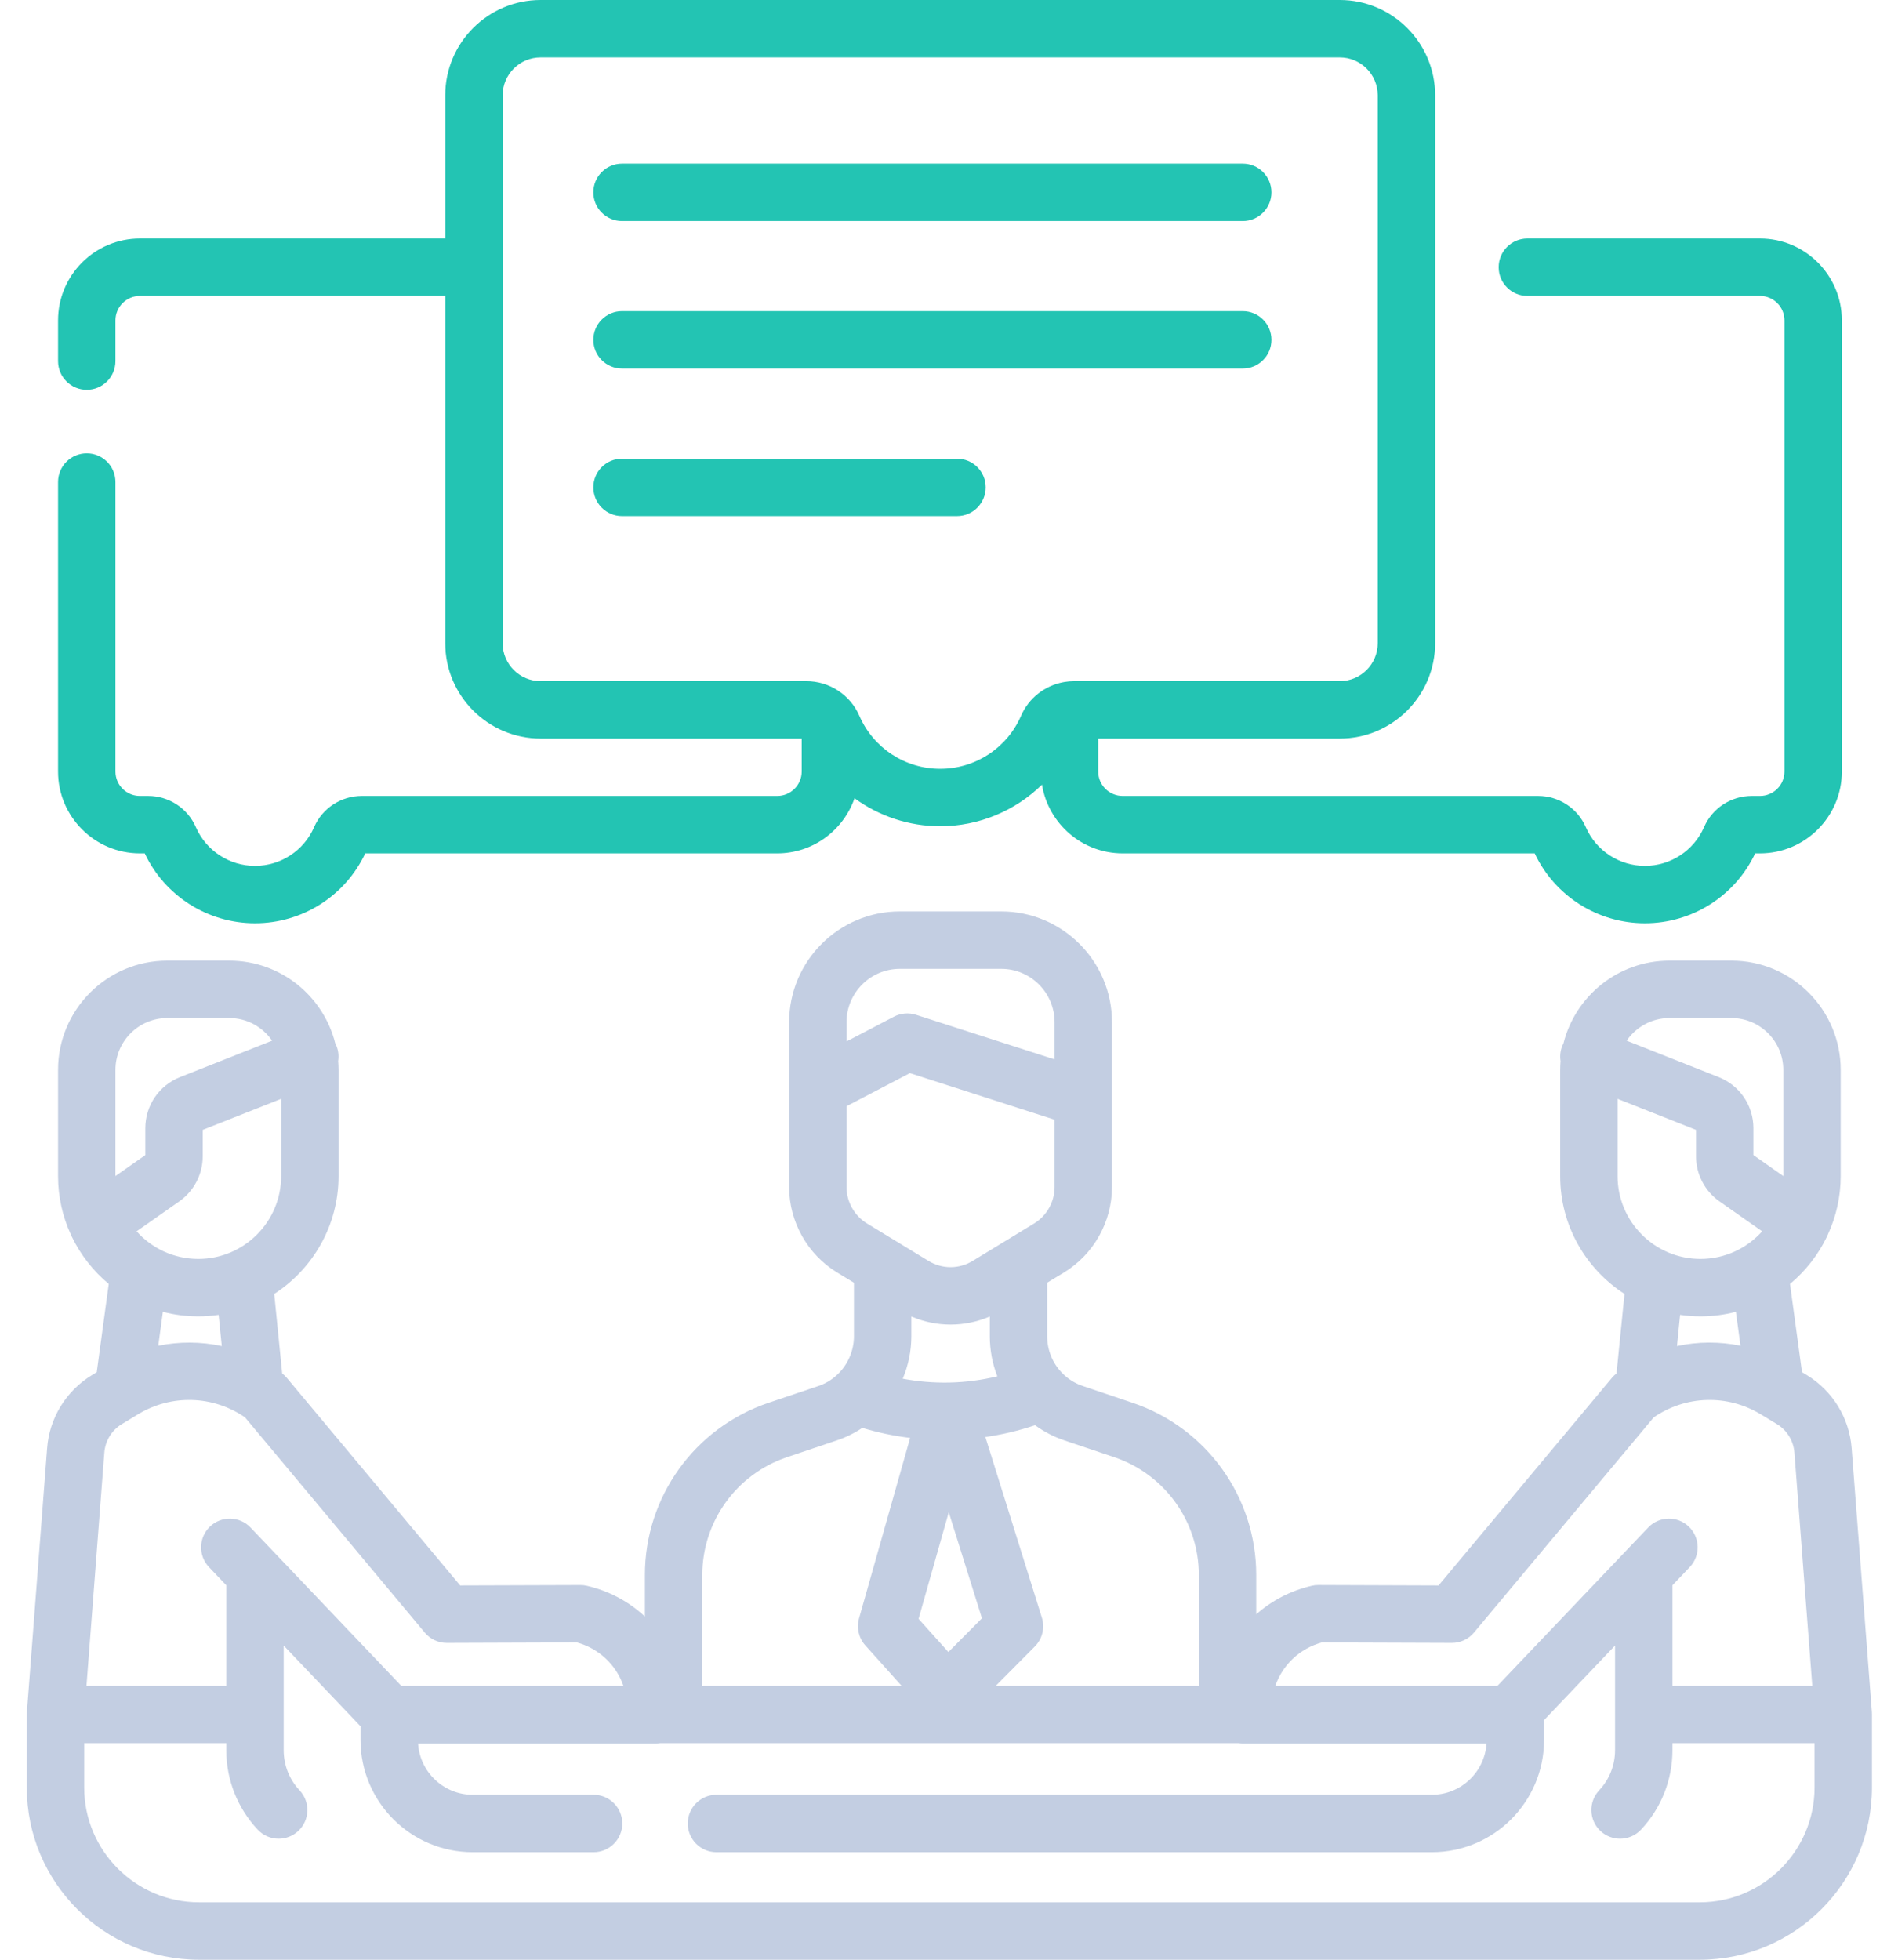 <svg width="62" height="64" viewBox="0 0 62 64" fill="none" xmlns="http://www.w3.org/2000/svg">
<path d="M61.147 55.952C61.147 55.941 61.147 55.93 61.147 55.919L60.486 47.299C60.413 46.312 59.863 45.416 59.015 44.903L58.864 44.812L58.472 41.931C58.979 41.509 59.394 40.98 59.682 40.379C59.692 40.358 59.702 40.337 59.71 40.315C59.977 39.735 60.128 39.089 60.128 38.41V34.94C60.128 32.972 58.527 31.372 56.56 31.372H54.534C52.866 31.372 51.462 32.523 51.073 34.071C51.058 34.1 51.044 34.13 51.031 34.161C50.967 34.324 50.952 34.493 50.977 34.653C50.97 34.748 50.965 34.843 50.965 34.939V38.41C50.965 40.022 51.803 41.44 53.066 42.257L52.805 44.853C52.752 44.895 52.701 44.941 52.658 44.993L46.992 51.777L43.066 51.763C42.991 51.762 42.923 51.771 42.853 51.787C42.157 51.947 41.539 52.274 41.036 52.72V51.438C41.036 48.888 39.413 46.627 36.996 45.812L35.376 45.266C35.112 45.178 34.874 45.027 34.684 44.828C34.377 44.507 34.207 44.083 34.207 43.635V41.89L34.758 41.555C35.724 40.966 36.324 39.898 36.324 38.767V35.896C36.324 35.893 36.324 35.89 36.324 35.887V33.383C36.324 31.388 34.702 29.765 32.708 29.765H29.393C27.399 29.765 25.778 31.388 25.778 33.383V35.542V35.545V38.767C25.778 39.898 26.377 40.966 27.343 41.555L27.895 41.891V43.636C27.895 44.113 27.694 44.574 27.346 44.898C27.167 45.065 26.959 45.189 26.725 45.267L25.106 45.812C22.689 46.627 21.066 48.887 21.066 51.438V52.792C20.549 52.31 19.903 51.956 19.17 51.788C19.101 51.772 19.033 51.763 18.957 51.764L15.032 51.777L9.366 44.994C9.322 44.941 9.272 44.895 9.218 44.853L8.958 42.257C10.22 41.44 11.059 40.022 11.059 38.41V34.94C11.059 34.843 11.053 34.748 11.046 34.653C11.071 34.493 11.057 34.324 10.993 34.162C10.98 34.13 10.966 34.1 10.951 34.071C10.562 32.523 9.158 31.372 7.49 31.372H5.465C3.497 31.372 1.896 32.973 1.896 34.94V38.41C1.896 39.09 2.046 39.735 2.313 40.315C2.322 40.337 2.332 40.358 2.342 40.379C2.63 40.98 3.045 41.509 3.552 41.931L3.16 44.813L3.01 44.904C2.162 45.416 1.611 46.312 1.539 47.297L0.878 55.919C0.877 55.93 0.877 55.941 0.877 55.953C0.876 55.965 0.875 55.977 0.875 55.991V58.375C0.875 61.477 3.399 64 6.502 64H55.522C58.624 64 61.149 61.477 61.149 58.374V55.99C61.149 55.977 61.148 55.965 61.147 55.952ZM54.534 33.247H56.56C57.493 33.247 58.253 34.006 58.253 34.94V38.407L57.277 37.723V36.847C57.277 36.105 56.831 35.448 56.141 35.175L53.136 33.986C53.441 33.541 53.954 33.247 54.534 33.247ZM52.84 35.886L55.402 36.899V37.763C55.402 38.348 55.688 38.898 56.167 39.234L57.562 40.212C57.066 40.766 56.346 41.114 55.546 41.114C54.054 41.114 52.84 39.901 52.84 38.41V35.886ZM55.547 42.989C55.946 42.989 56.334 42.938 56.704 42.841L56.855 43.948C56.168 43.808 55.462 43.812 54.78 43.959L54.882 42.94C55.099 42.972 55.321 42.989 55.547 42.989ZM43.177 53.639L47.426 53.654H47.429C47.707 53.654 47.971 53.531 48.148 53.317L54.02 46.288C55.063 45.57 56.422 45.527 57.511 46.185L58.045 46.508C58.374 46.707 58.587 47.055 58.616 47.44L59.2 55.053H54.632V51.772L55.196 51.179C55.554 50.804 55.539 50.211 55.164 49.853C54.79 49.497 54.196 49.511 53.839 49.886L48.918 55.053H41.66C41.898 54.373 42.454 53.838 43.177 53.639ZM36.398 47.588C38.051 48.146 39.161 49.693 39.161 51.438V55.053H32.53L33.805 53.769C34.049 53.522 34.138 53.16 34.034 52.829L32.188 46.93C32.738 46.851 33.28 46.722 33.811 46.544C34.105 46.758 34.433 46.928 34.78 47.044L36.398 47.588ZM29.77 42.994C30.18 43.17 30.615 43.258 31.051 43.258C31.487 43.258 31.923 43.17 32.333 42.994V43.636C32.333 44.091 32.417 44.535 32.579 44.948C32.065 45.07 31.543 45.14 31.013 45.151C30.5 45.162 29.99 45.119 29.489 45.025C29.672 44.589 29.77 44.116 29.77 43.636V42.994ZM30.992 49.386L32.076 52.849L30.98 53.952L30.006 52.867L30.992 49.386ZM29.394 31.64H32.709C33.669 31.64 34.449 32.422 34.449 33.383V34.597L29.923 33.141C29.685 33.065 29.425 33.086 29.202 33.202L27.653 34.011V33.383C27.653 32.422 28.434 31.64 29.394 31.64ZM27.653 36.126L29.722 35.046L34.449 36.567V38.767C34.449 39.248 34.194 39.703 33.783 39.954L31.772 41.179C31.327 41.45 30.775 41.45 30.331 41.179L28.319 39.954C27.909 39.703 27.653 39.248 27.653 38.767V36.126ZM25.705 47.589L27.32 47.045C27.623 46.944 27.906 46.806 28.168 46.631C28.68 46.785 29.202 46.895 29.73 46.959L28.061 52.853C27.974 53.163 28.051 53.495 28.266 53.734L29.449 55.053H22.941V51.438C22.941 49.693 24.052 48.145 25.705 47.589ZM6.478 41.114C5.678 41.114 4.958 40.766 4.462 40.212L5.857 39.234C6.336 38.898 6.622 38.348 6.622 37.763V36.899L9.184 35.886V38.41C9.184 39.901 7.97 41.114 6.478 41.114ZM5.465 33.247H7.49C8.07 33.247 8.583 33.541 8.888 33.986L5.884 35.175C5.193 35.448 4.747 36.105 4.747 36.847V37.723L3.771 38.407V34.94C3.771 34.006 4.531 33.247 5.465 33.247ZM6.478 42.989C6.703 42.989 6.925 42.972 7.142 42.94L7.245 43.959C6.562 43.812 5.856 43.809 5.17 43.948L5.321 42.841C5.69 42.938 6.078 42.989 6.478 42.989ZM3.408 47.438C3.437 47.055 3.65 46.707 3.979 46.508L4.513 46.185C5.603 45.527 6.961 45.57 8.004 46.288L13.876 53.317C14.054 53.531 14.317 53.654 14.595 53.654H14.598L18.847 53.639C19.57 53.838 20.127 54.373 20.364 55.053H13.106L8.185 49.886C7.828 49.511 7.235 49.497 6.86 49.853C6.485 50.21 6.471 50.804 6.828 51.179L7.392 51.772V55.053H2.825L3.408 47.438ZM59.274 58.374C59.274 60.442 57.591 62.125 55.522 62.125H6.502C4.434 62.125 2.75 60.442 2.75 58.374V56.928H7.392V57.157C7.392 58.125 7.757 59.046 8.419 59.752C8.604 59.949 8.853 60.048 9.103 60.048C9.333 60.048 9.563 59.964 9.745 59.794C10.122 59.44 10.141 58.846 9.786 58.468C9.451 58.112 9.267 57.647 9.267 57.157V53.74L11.777 56.376V56.825C11.777 58.845 13.421 60.488 15.441 60.488H19.39C19.908 60.488 20.328 60.068 20.328 59.55C20.328 59.033 19.908 58.613 19.39 58.613H15.441C14.493 58.613 13.715 57.872 13.657 56.938H21.429C21.475 56.938 21.52 56.934 21.564 56.928H40.46C40.504 56.934 40.55 56.938 40.596 56.938H48.559C48.499 57.872 47.722 58.613 46.774 58.613H23.403C22.886 58.613 22.466 59.033 22.466 59.55C22.466 60.068 22.886 60.488 23.403 60.488H46.774C48.794 60.488 50.438 58.845 50.438 56.825V56.216C50.438 56.203 50.436 56.19 50.435 56.178L52.757 53.74V57.157C52.757 57.647 52.573 58.112 52.238 58.468C51.884 58.846 51.902 59.44 52.28 59.794C52.46 59.964 52.691 60.048 52.921 60.048C53.171 60.048 53.42 59.949 53.605 59.752C54.268 59.046 54.632 58.125 54.632 57.157V56.928H59.274V58.374Z" fill="#C3CEE2"/>
<path d="M4.57 27.869H4.728C5.384 29.26 6.785 30.152 8.33 30.152C9.876 30.152 11.276 29.26 11.931 27.869H25.389C26.558 27.869 27.55 27.115 27.914 26.069C28.71 26.65 29.684 26.983 30.712 26.983C31.98 26.983 33.165 26.478 34.037 25.625C34.243 26.895 35.345 27.869 36.673 27.869H50.132C50.788 29.26 52.188 30.152 53.732 30.152C55.278 30.152 56.679 29.26 57.334 27.869H57.492C58.966 27.869 60.166 26.67 60.166 25.196V10.462C60.166 8.988 58.966 7.789 57.492 7.789H49.893C49.374 7.789 48.955 8.209 48.955 8.727C48.955 9.245 49.374 9.664 49.893 9.664H57.492C57.932 9.664 58.291 10.023 58.291 10.462V25.196C58.291 25.636 57.932 25.994 57.492 25.994H57.222C56.545 25.994 55.934 26.393 55.665 27.011C55.33 27.78 54.571 28.277 53.732 28.277C52.894 28.277 52.136 27.78 51.801 27.011C51.532 26.394 50.921 25.994 50.244 25.994H36.673C36.232 25.994 35.874 25.636 35.874 25.196V24.12H43.765C45.482 24.12 46.88 22.723 46.88 21.005V3.115C46.88 1.397 45.482 0 43.765 0H17.66C15.942 0 14.544 1.397 14.544 3.115V7.789H4.57C3.096 7.789 1.896 8.988 1.896 10.462V11.793C1.896 12.31 2.316 12.73 2.834 12.73C3.352 12.73 3.771 12.31 3.771 11.793V10.462C3.771 10.023 4.13 9.664 4.57 9.664H14.544V21.005C14.544 22.723 15.942 24.12 17.66 24.12H26.188V25.196C26.188 25.636 25.83 25.994 25.389 25.994H11.819C11.142 25.994 10.53 26.393 10.261 27.012C9.927 27.78 9.169 28.277 8.33 28.277C7.491 28.277 6.732 27.78 6.397 27.011C6.128 26.394 5.517 25.994 4.84 25.994H4.57C4.13 25.994 3.771 25.636 3.771 25.196V15.741C3.771 15.223 3.352 14.804 2.834 14.804C2.316 14.804 1.896 15.223 1.896 15.741V25.196C1.896 26.67 3.096 27.869 4.57 27.869ZM16.419 21.005V3.115C16.419 2.431 16.976 1.875 17.66 1.875H43.765C44.449 1.875 45.005 2.431 45.005 3.115V21.005C45.005 21.689 44.449 22.245 43.765 22.245H35.087C34.978 22.245 34.871 22.255 34.766 22.273C34.757 22.275 34.748 22.276 34.739 22.278C34.129 22.392 33.605 22.797 33.353 23.377C32.896 24.429 31.859 25.108 30.712 25.108C29.566 25.108 28.529 24.429 28.072 23.377C27.773 22.689 27.092 22.245 26.337 22.245H17.66C16.976 22.245 16.419 21.689 16.419 21.005Z" fill="#23C4B3"/>
<path d="M20.319 7.219H40.596C41.113 7.219 41.533 6.8 41.533 6.282C41.533 5.764 41.113 5.344 40.596 5.344H20.319C19.802 5.344 19.382 5.764 19.382 6.282C19.382 6.8 19.802 7.219 20.319 7.219Z" fill="#23C4B3"/>
<path d="M20.319 12.036H40.596C41.113 12.036 41.533 11.617 41.533 11.099C41.533 10.581 41.113 10.161 40.596 10.161H20.319C19.802 10.161 19.382 10.581 19.382 11.099C19.382 11.617 19.802 12.036 20.319 12.036Z" fill="#23C4B3"/>
<path d="M32.199 15.916C32.199 15.398 31.779 14.979 31.262 14.979H20.319C19.802 14.979 19.382 15.398 19.382 15.916C19.382 16.434 19.802 16.854 20.319 16.854H31.262C31.779 16.854 32.199 16.434 32.199 15.916Z" fill="#23C4B3"/>
</svg>
